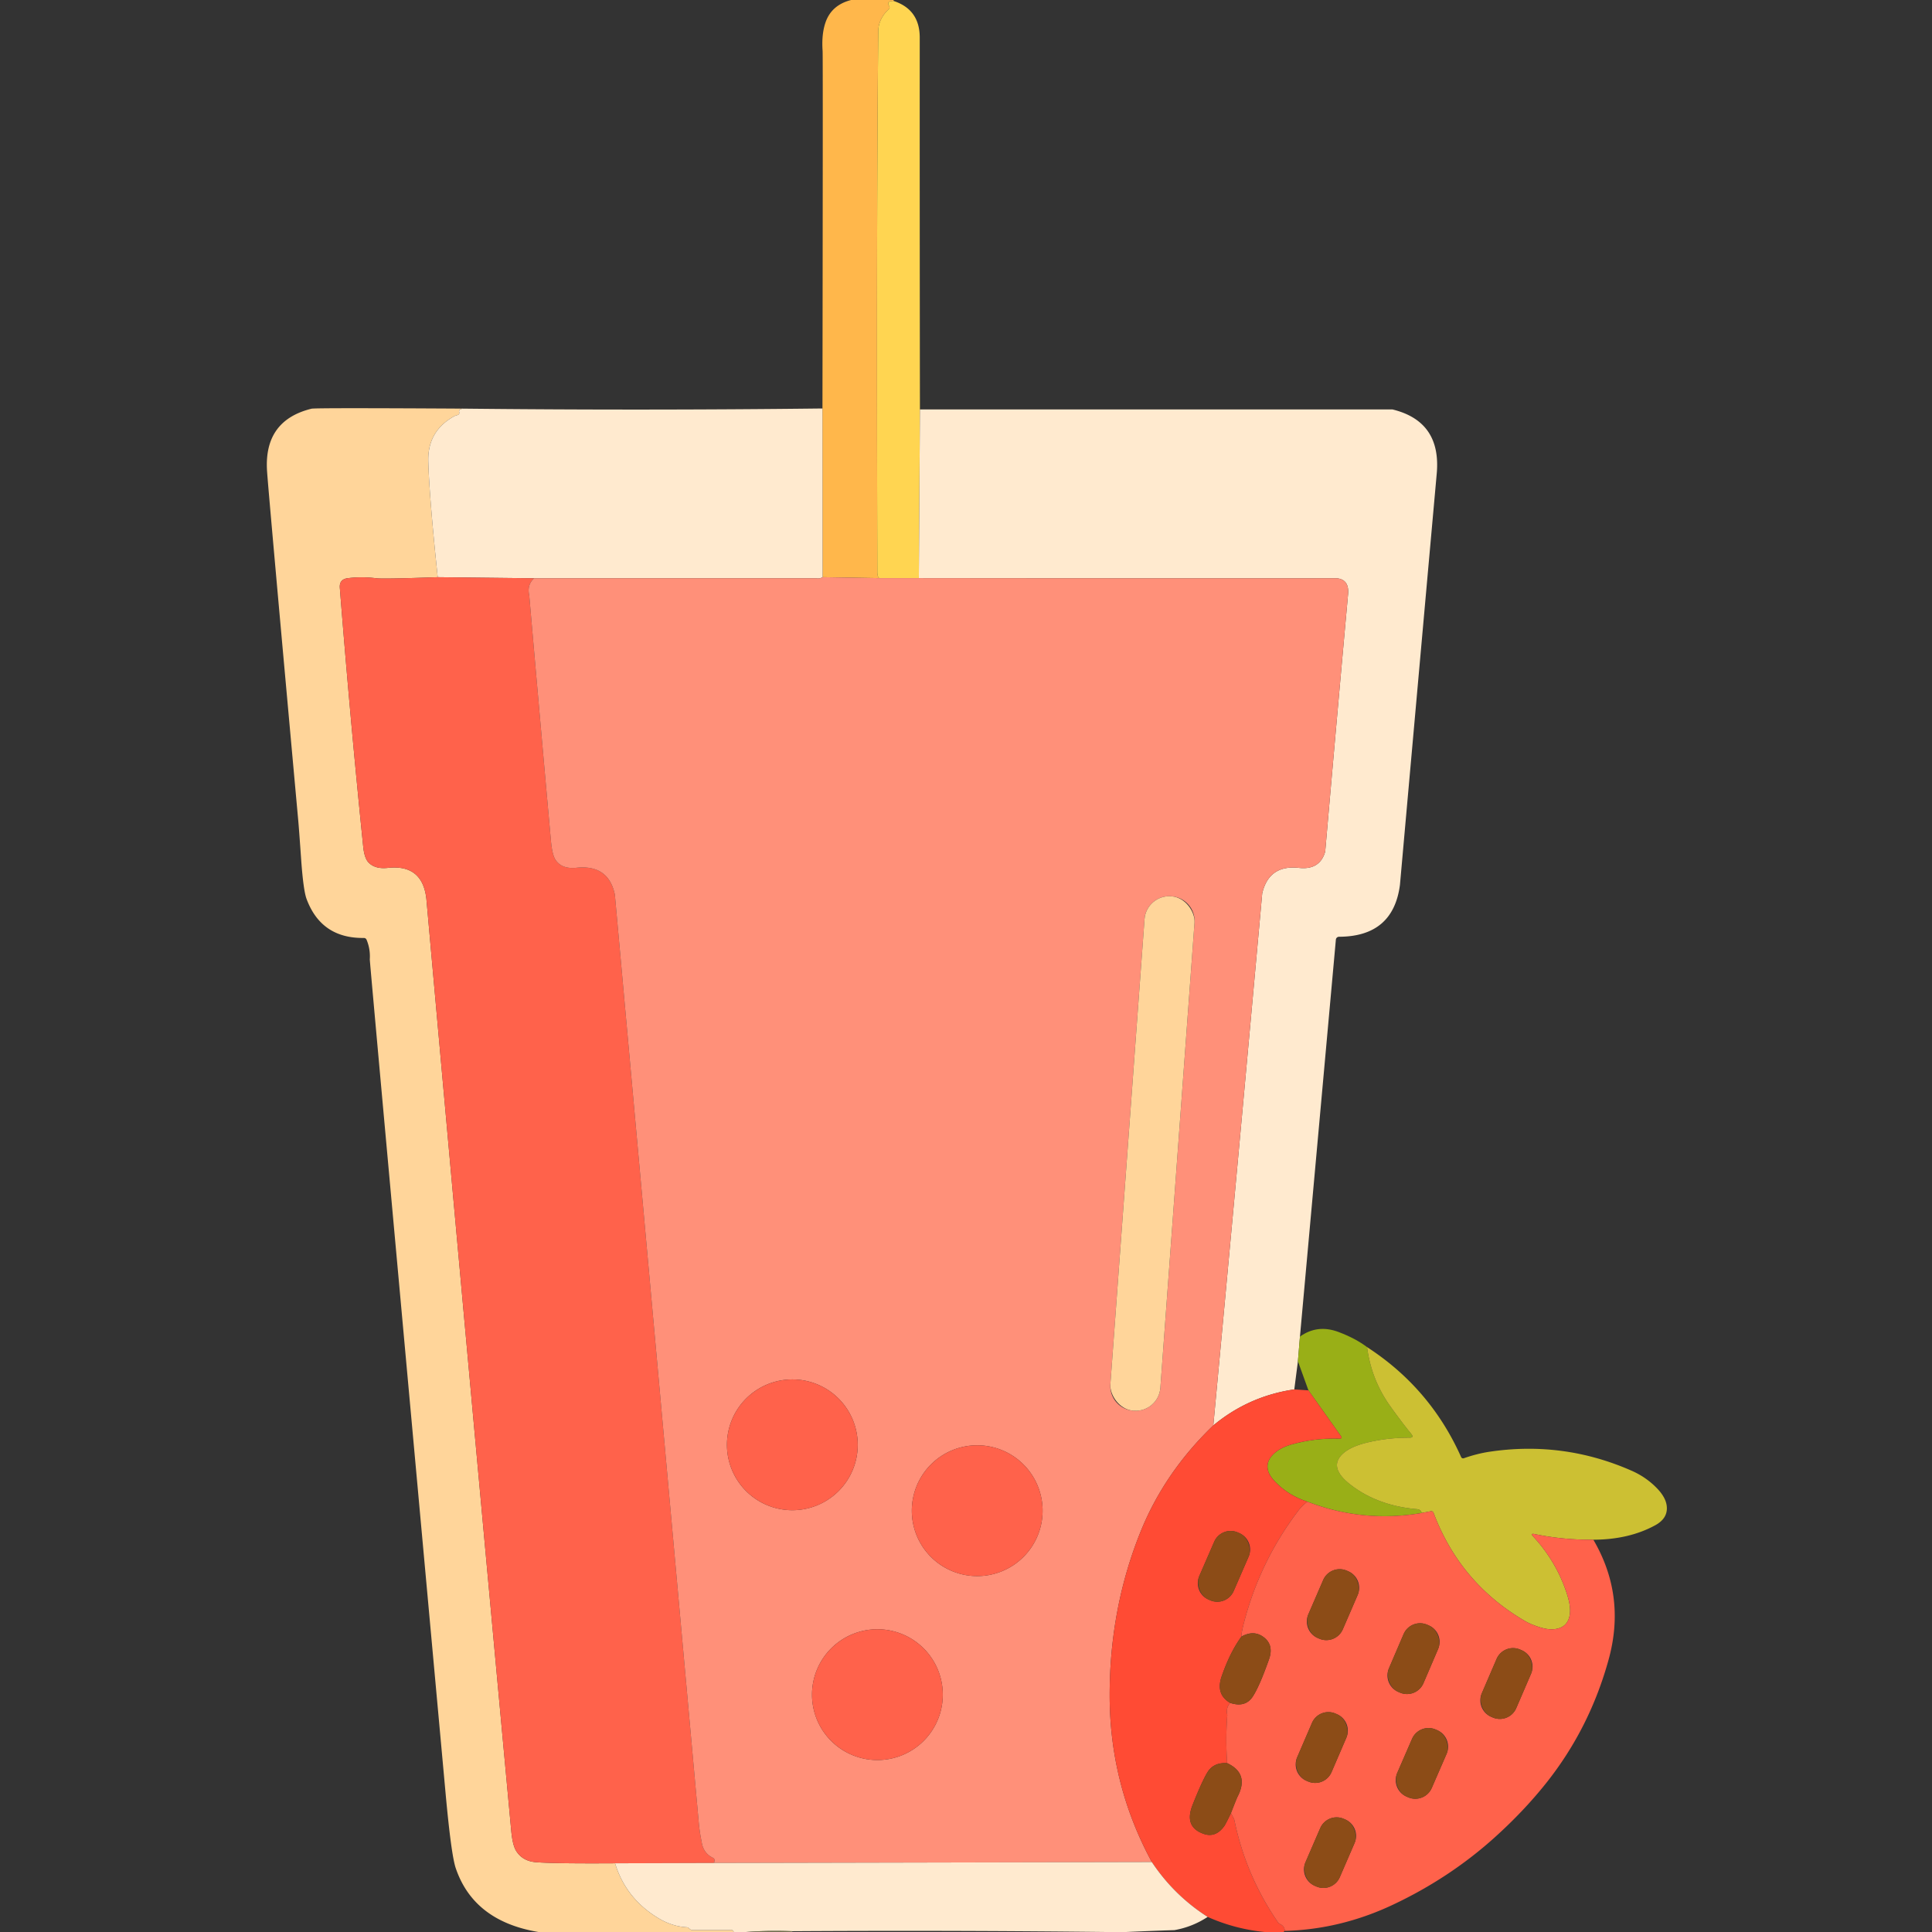 <?xml version="1.0" encoding="UTF-8" standalone="no"?>
<!DOCTYPE svg PUBLIC "-//W3C//DTD SVG 1.1//EN" "http://www.w3.org/Graphics/SVG/1.1/DTD/svg11.dtd">
<svg xmlns="http://www.w3.org/2000/svg" version="1.1" viewBox="0 0 512 512">
<rect x="0" y="0" width="512" height="512" fill="#333333" stroke="none"/>
<path fill="rgb(69,109,12)" fill-opacity="0.000" d="M 0.00 0.00 Q 112.78 0.00 225.56 0.00 Q 220.33 1.33 218.75 6.00 Q 217.69 9.12 218.00 13.50 Q 218.10 14.96 217.96 108.25 Q 170.23 108.81 122.50 108.29 Q 83.61 108.06 82.56 108.31 Q 70.06 111.38 70.75 124.50 Q 70.97 128.69 79.02 217.24 Q 79.24 219.59 79.81 227.77 Q 80.39 235.95 81.25 238.25 Q 85.15 248.71 96.44 248.57 A 0.76 0.74 -10.9 0 1 97.14 249.03 Q 98.18 251.51 98.00 254.25 Q 97.96 254.93 118.09 475.29 Q 119.58 491.55 120.77 495.06 Q 125.53 509.13 142.69 512.00 Q 71.34 512.00 0.00 512.00 Q 0.00 256.00 0.00 0.00 Z"/>
<path fill="rgb(255,183,75)" fill-opacity="1.000" d="M 225.56 0.00 Q 231.19 0.00 236.81 0.00 Q 236.80 0.13 236.79 0.25 Q 234.80 0.23 235.66 1.66 A 0.59 0.58 52.9 0 1 235.57 2.39 Q 232.79 4.98 232.75 8.25 Q 232.25 54.61 232.50 151.50 Q 232.50 152.87 233.00 153.21 L 218.00 152.96 L 217.96 108.25 Q 218.10 14.96 218.00 13.50 Q 217.69 9.12 218.75 6.00 Q 220.33 1.33 225.56 0.00 Z"/>
<path fill="rgb(69,109,12)" fill-opacity="0.000" d="M 236.81 0.00 Q 374.41 0.00 512.00 0.00 Q 512.00 256.00 512.00 512.00 Q 426.09 512.00 340.19 512.00 Q 340.27 511.78 340.50 511.71 Q 355.25 511.31 369.06 504.81 Q 384.12 497.73 396.08 486.96 Q 403.84 479.97 409.81 472.46 Q 421.29 458.00 426.30 439.81 Q 430.96 422.90 422.25 408.04 Q 431.72 408.01 438.69 404.19 Q 442.08 402.32 441.70 399.08 Q 441.44 396.86 439.23 394.53 Q 436.36 391.51 432.45 389.78 Q 414.39 381.81 394.78 384.72 Q 391.48 385.21 387.93 386.45 A 0.58 0.58 67.9 0 1 387.22 386.15 Q 379.05 367.86 362.29 357.00 Q 359.23 354.69 354.75 353.00 Q 349.14 350.88 344.50 354.21 L 354.02 249.01 A 0.84 0.84 2.6 0 1 354.86 248.25 Q 369.21 248.20 371.00 234.50 Q 375.86 180.00 380.75 125.50 Q 381.99 111.66 369.00 108.50 Q 368.99 108.50 243.79 108.50 Q 243.72 59.25 243.74 10.00 Q 243.75 2.50 236.79 0.25 Q 236.80 0.13 236.81 0.00 Z"/>
<path fill="rgb(255,213,81)" fill-opacity="1.000" d="M 236.79 0.25 Q 243.75 2.50 243.74 10.00 Q 243.72 59.25 243.79 108.50 L 243.50 153.21 L 233.00 153.21 Q 232.50 152.87 232.50 151.50 Q 232.25 54.61 232.75 8.25 Q 232.79 4.98 235.57 2.39 A 0.59 0.58 52.9 0 0 235.66 1.66 Q 234.80 0.23 236.79 0.25 Z"/>
<path fill="rgb(255,213,154)" fill-opacity="1.000" d="M 82.56 108.31 Q 83.61 108.06 122.50 108.29 L 121.94 108.52 A 0.61 0.46 72.9 0 0 121.69 109.20 Q 121.84 109.82 121.22 110.00 Q 120.60 110.18 120.45 110.26 Q 113.27 114.20 113.50 122.25 Q 113.77 131.79 116.00 152.96 Q 101.58 153.48 99.75 153.25 Q 95.87 152.75 92.14 153.23 Q 89.88 153.52 90.06 155.79 Q 92.76 190.15 96.26 224.41 Q 96.58 227.55 97.78 228.69 Q 99.53 230.35 102.75 230.00 Q 111.99 228.99 113.00 238.25 Q 124.04 361.76 135.49 485.24 Q 135.84 489.02 136.81 490.55 Q 138.50 493.21 142.00 493.50 Q 146.74 493.89 163.00 493.79 Q 165.84 503.11 174.44 508.31 Q 178.12 510.54 181.97 510.74 A 0.88 0.50 -10.0 0 1 182.48 510.92 L 182.69 511.11 A 1.36 0.76 55.1 0 0 183.49 511.50 Q 193.25 511.50 193.25 511.50 Q 194.21 511.25 194.44 512.00 Q 168.56 512.00 142.69 512.00 Q 125.53 509.13 120.77 495.06 Q 119.58 491.55 118.09 475.29 Q 97.96 254.93 98.00 254.25 Q 98.18 251.51 97.14 249.03 A 0.76 0.74 -10.9 0 0 96.44 248.57 Q 85.15 248.71 81.25 238.25 Q 80.39 235.95 79.81 227.77 Q 79.24 219.59 79.02 217.24 Q 70.97 128.69 70.75 124.50 Q 70.06 111.38 82.56 108.31 Z"/>
<path fill="rgb(255,234,207)" fill-opacity="1.000" d="M 122.50 108.29 Q 170.23 108.81 217.96 108.25 L 218.00 152.96 Q 217.20 153.43 216.25 153.25 Q 216.24 153.25 141.54 153.25 L 116.00 152.96 Q 113.77 131.79 113.50 122.25 Q 113.27 114.20 120.45 110.26 Q 120.60 110.18 121.22 110.00 Q 121.84 109.82 121.69 109.20 A 0.61 0.46 72.9 0 1 121.94 108.52 L 122.50 108.29 Z"/>
<path fill="rgb(255,234,207)" fill-opacity="1.000" d="M 369.00 108.50 Q 381.99 111.66 380.75 125.50 Q 375.86 180.00 371.00 234.50 Q 369.21 248.20 354.86 248.25 A 0.84 0.84 2.6 0 0 354.02 249.01 L 344.50 354.21 L 343.96 360.75 L 343.00 368.21 Q 330.91 369.98 321.54 377.75 Q 328.13 307.26 334.50 236.75 Q 336.30 229.12 344.25 230.00 Q 349.77 230.61 351.19 225.69 Q 354.16 191.59 357.25 157.50 Q 357.61 153.56 354.25 153.25 Q 298.88 153.28 243.50 153.21 L 243.79 108.50 Q 368.99 108.50 369.00 108.50 Z"/>
<path fill="rgb(255,98,75)" fill-opacity="1.000" d="M 99.75 153.25 Q 101.58 153.48 116.00 152.96 L 141.54 153.25 Q 139.62 155.01 140.25 157.75 Q 143.08 190.32 146.01 222.89 Q 146.35 226.60 147.25 227.91 Q 148.92 230.37 152.75 229.97 Q 161.24 229.07 162.94 237.06 Q 174.08 360.03 185.18 483.01 Q 185.41 485.56 185.94 488.06 Q 186.34 491.10 188.97 492.36 A 0.67 0.65 16.9 0 1 189.35 493.05 L 189.25 493.71 L 163.00 493.79 Q 146.74 493.89 142.00 493.50 Q 138.50 493.21 136.81 490.55 Q 135.84 489.02 135.49 485.24 Q 124.04 361.76 113.00 238.25 Q 111.99 228.99 102.75 230.00 Q 99.53 230.35 97.78 228.69 Q 96.58 227.55 96.26 224.41 Q 92.76 190.15 90.06 155.79 Q 89.88 153.52 92.14 153.23 Q 95.87 152.75 99.75 153.25 Z"/>
<path fill="rgb(255,144,121)" fill-opacity="1.000" d="M 218.00 152.96 L 233.00 153.21 L 243.50 153.21 Q 298.88 153.28 354.25 153.25 Q 357.61 153.56 357.25 157.50 Q 354.16 191.59 351.19 225.69 Q 349.77 230.61 344.25 230.00 Q 336.30 229.12 334.50 236.75 Q 328.13 307.26 321.54 377.75 Q 308.66 390.13 302.31 405.81 Q 294.07 426.16 294.07 449.25 Q 294.07 472.84 305.25 493.46 L 189.25 493.71 L 189.35 493.05 A 0.67 0.65 16.9 0 0 188.97 492.36 Q 186.34 491.10 185.94 488.06 Q 185.41 485.56 185.18 483.01 Q 174.08 360.03 162.94 237.06 Q 161.24 229.07 152.75 229.97 Q 148.92 230.37 147.25 227.91 Q 146.35 226.60 146.01 222.89 Q 143.08 190.32 140.25 157.75 Q 139.62 155.01 141.54 153.25 Q 216.24 153.25 216.25 153.25 Q 217.20 153.43 218.00 152.96 Z M 316.558 244.552 A 6.55 6.55 0 0 0 310.505 237.54 L 310.325 237.527 A 6.55 6.55 0 0 0 303.313 243.58 L 294.262 366.828 A 6.55 6.55 0 0 0 300.315 373.84 L 300.495 373.853 A 6.55 6.55 0 0 0 307.507 367.8 L 316.558 244.552 Z M 227.31 382.89 A 17.33 17.33 0 0 0 209.98 365.56 A 17.33 17.33 0 0 0 192.65 382.89 A 17.33 17.33 0 0 0 209.98 400.22 A 17.33 17.33 0 0 0 227.31 382.89 Z M 276.30 400.35 A 17.33 17.33 0 0 0 258.97 383.02 A 17.33 17.33 0 0 0 241.64 400.35 A 17.33 17.33 0 0 0 258.97 417.68 A 17.33 17.33 0 0 0 276.30 400.35 Z M 249.85 449.10 A 17.33 17.33 0 0 0 232.52 431.77 A 17.33 17.33 0 0 0 215.19 449.10 A 17.33 17.33 0 0 0 232.52 466.43 A 17.33 17.33 0 0 0 249.85 449.10 Z"/>
<rect fill="rgb(255,213,154)" fill-opacity="1.000" x="-6.64" y="-68.34" width="13.28" height="136.68" rx="6.55" transform="translate(305.41,305.69) rotate(4.2)"/>
<path fill="rgb(153,175,23)" fill-opacity="1.000" d="M 354.75 353.00 Q 359.23 354.69 362.29 357.00 Q 363.40 365.58 368.39 372.60 Q 371.29 376.67 374.01 380.03 Q 374.79 381.00 373.54 381.00 Q 367.41 381.00 361.99 382.37 Q 358.01 383.38 356.03 385.10 Q 351.94 388.67 357.56 393.19 Q 364.84 399.02 375.51 399.94 Q 376.56 400.03 376.75 400.96 Q 361.18 403.62 346.50 397.96 Q 341.57 396.39 338.04 392.79 Q 336.45 391.18 336.06 389.77 Q 335.49 387.69 336.94 385.94 Q 338.70 383.82 342.16 382.83 Q 348.33 381.06 354.94 381.26 Q 355.86 381.28 355.31 380.51 L 346.75 368.46 L 343.96 360.75 L 344.50 354.21 Q 349.14 350.88 354.75 353.00 Z"/>
<path fill="rgb(204,192,51)" fill-opacity="1.000" d="M 362.29 357.00 Q 379.05 367.86 387.22 386.15 A 0.58 0.58 67.9 0 0 387.93 386.45 Q 391.48 385.21 394.78 384.72 Q 414.39 381.81 432.45 389.78 Q 436.36 391.51 439.23 394.53 Q 441.44 396.86 441.70 399.08 Q 442.08 402.32 438.69 404.19 Q 431.72 408.01 422.25 408.04 Q 414.28 408.12 406.67 406.54 Q 405.48 406.29 406.31 407.18 Q 412.49 413.86 415.25 422.39 Q 416.30 425.64 416.03 427.72 Q 415.54 431.60 411.43 431.78 Q 409.89 431.84 407.78 431.15 Q 405.61 430.44 404.31 429.69 Q 386.98 419.66 379.92 400.96 A 0.71 0.55 73.2 0 0 379.25 400.48 L 376.75 400.96 Q 376.56 400.03 375.51 399.94 Q 364.84 399.02 357.56 393.19 Q 351.94 388.67 356.03 385.10 Q 358.01 383.38 361.99 382.37 Q 367.41 381.00 373.54 381.00 Q 374.79 381.00 374.01 380.03 Q 371.29 376.67 368.39 372.60 Q 363.40 365.58 362.29 357.00 Z"/>
<path fill="rgb(69,109,12)" fill-opacity="0.000" d="M 343.96 360.75 L 346.75 368.46 L 343.00 368.21 L 343.96 360.75 Z"/>
<circle fill="rgb(255,98,75)" fill-opacity="1.000" cx="209.98" cy="382.89" r="17.33"/>
<path fill="rgb(255,75,52)" fill-opacity="1.000" d="M 343.00 368.21 L 346.75 368.46 L 355.31 380.51 Q 355.86 381.28 354.94 381.26 Q 348.33 381.06 342.16 382.83 Q 338.70 383.82 336.94 385.94 Q 335.49 387.69 336.06 389.77 Q 336.45 391.18 338.04 392.79 Q 341.57 396.39 346.50 397.96 Q 345.12 398.96 344.08 400.33 Q 333.93 413.68 329.69 429.94 Q 328.92 432.88 329.00 433.71 Q 325.99 437.80 323.75 444.25 Q 322.10 449.01 326.00 451.29 Q 324.83 452.62 325.25 454.50 Q 324.76 460.88 325.21 467.25 Q 321.66 467.03 320.06 469.56 Q 318.59 471.90 316.03 478.37 Q 313.73 484.18 319.00 486.00 Q 322.17 487.09 324.44 483.94 Q 324.80 483.44 326.21 480.50 L 326.68 481.37 Q 327.07 482.09 327.10 482.24 Q 330.12 497.01 338.65 509.39 Q 338.88 509.73 339.40 509.99 Q 340.42 510.51 340.50 511.71 Q 340.27 511.78 340.19 512.00 Q 337.69 512.00 335.19 512.00 Q 327.28 511.23 320.04 508.00 Q 311.12 502.29 305.25 493.46 Q 294.07 472.84 294.07 449.25 Q 294.07 426.16 302.31 405.81 Q 308.66 390.13 321.54 377.75 Q 330.91 369.98 343.00 368.21 Z M 330.896 412.533 A 4.74 4.74 0 0 0 328.439 406.296 L 328.017 406.113 A 4.74 4.74 0 0 0 321.78 408.57 L 317.824 417.667 A 4.74 4.74 0 0 0 320.281 423.904 L 320.703 424.087 A 4.74 4.74 0 0 0 326.94 421.63 L 330.896 412.533 Z"/>
<circle fill="rgb(255,98,75)" fill-opacity="1.000" cx="258.97" cy="400.35" r="17.33"/>
<path fill="rgb(255,98,75)" fill-opacity="1.000" d="M 346.50 397.96 Q 361.18 403.62 376.75 400.96 L 379.25 400.48 A 0.71 0.55 73.2 0 1 379.92 400.96 Q 386.98 419.66 404.31 429.69 Q 405.61 430.44 407.78 431.15 Q 409.89 431.84 411.43 431.78 Q 415.54 431.60 416.03 427.72 Q 416.30 425.64 415.25 422.39 Q 412.49 413.86 406.31 407.18 Q 405.48 406.29 406.67 406.54 Q 414.28 408.12 422.25 408.04 Q 430.96 422.90 426.30 439.81 Q 421.29 458.00 409.81 472.46 Q 403.84 479.97 396.08 486.96 Q 384.12 497.73 369.06 504.81 Q 355.25 511.31 340.50 511.71 Q 340.42 510.51 339.40 509.99 Q 338.88 509.73 338.65 509.39 Q 330.12 497.01 327.10 482.24 Q 327.07 482.09 326.68 481.37 L 326.21 480.50 Q 327.73 476.58 327.94 476.19 Q 331.17 470.03 325.21 467.25 Q 324.76 460.88 325.25 454.50 Q 324.83 452.62 326.00 451.29 Q 329.97 452.59 331.94 449.69 Q 333.70 447.08 336.28 439.80 Q 337.76 435.64 334.44 433.56 Q 332.00 432.04 329.00 433.71 Q 328.92 432.88 329.69 429.94 Q 333.93 413.68 344.08 400.33 Q 345.12 398.96 346.50 397.96 Z M 359.8 422.676 A 4.76 4.76 0 0 0 357.322 416.417 L 356.918 416.242 A 4.76 4.76 0 0 0 350.659 418.72 L 346.72 427.824 A 4.76 4.76 0 0 0 349.198 434.083 L 349.602 434.258 A 4.76 4.76 0 0 0 355.861 431.78 L 359.8 422.676 Z M 381.123 436.981 A 4.75 4.75 0 0 0 378.629 430.744 L 378.206 430.563 A 4.75 4.75 0 0 0 371.969 433.058 L 368.077 442.139 A 4.75 4.75 0 0 0 370.571 448.376 L 370.994 448.557 A 4.75 4.75 0 0 0 377.231 446.062 L 381.123 436.981 Z M 405.747 443.56 A 4.74 4.74 0 0 0 403.268 437.332 L 402.846 437.15 A 4.74 4.74 0 0 0 396.617 439.629 L 392.693 448.74 A 4.74 4.74 0 0 0 395.172 454.968 L 395.594 455.15 A 4.74 4.74 0 0 0 401.823 452.671 L 405.747 443.56 Z M 356.801 460.507 A 4.73 4.73 0 0 0 354.328 454.292 L 353.906 454.11 A 4.73 4.73 0 0 0 347.69 456.583 L 343.759 465.713 A 4.73 4.73 0 0 0 346.232 471.928 L 346.654 472.11 A 4.73 4.73 0 0 0 352.87 469.637 L 356.801 460.507 Z M 383.362 464.789 A 4.76 4.76 0 0 0 380.895 458.525 L 380.473 458.342 A 4.76 4.76 0 0 0 374.21 460.809 L 370.278 469.851 A 4.76 4.76 0 0 0 372.745 476.115 L 373.167 476.298 A 4.76 4.76 0 0 0 379.43 473.831 L 383.362 464.789 Z M 358.984 488.406 A 4.73 4.73 0 0 0 356.522 482.187 L 356.099 482.004 A 4.73 4.73 0 0 0 349.88 484.466 L 345.956 493.534 A 4.73 4.73 0 0 0 348.418 499.753 L 348.841 499.936 A 4.73 4.73 0 0 0 355.06 497.474 L 358.984 488.406 Z"/>
<rect fill="rgb(140,76,23)" fill-opacity="1.000" x="-4.97" y="-9.70" width="9.94" height="19.40" rx="4.74" transform="translate(324.36,415.10) rotate(23.5)"/>
<rect fill="rgb(140,76,23)" fill-opacity="1.000" x="-4.98" y="-9.72" width="9.96" height="19.44" rx="4.76" transform="translate(353.26,425.25) rotate(23.4)"/>
<rect fill="rgb(140,76,23)" fill-opacity="1.000" x="-4.98" y="-9.69" width="9.96" height="19.38" rx="4.75" transform="translate(374.60,439.56) rotate(23.2)"/>
<circle fill="rgb(255,98,75)" fill-opacity="1.000" cx="232.52" cy="449.10" r="17.33"/>
<path fill="rgb(140,76,23)" fill-opacity="1.000" d="M 334.44 433.56 Q 337.76 435.64 336.28 439.80 Q 333.70 447.08 331.94 449.69 Q 329.97 452.59 326.00 451.29 Q 322.10 449.01 323.75 444.25 Q 325.99 437.80 329.00 433.71 Q 332.00 432.04 334.44 433.56 Z"/>
<rect fill="rgb(140,76,23)" fill-opacity="1.000" x="-4.97" y="-9.70" width="9.94" height="19.40" rx="4.74" transform="translate(399.22,446.15) rotate(23.3)"/>
<rect fill="rgb(140,76,23)" fill-opacity="1.000" x="-4.96" y="-9.70" width="9.92" height="19.40" rx="4.73" transform="translate(350.28,463.11) rotate(23.3)"/>
<rect fill="rgb(140,76,23)" fill-opacity="1.000" x="-4.99" y="-9.69" width="9.98" height="19.38" rx="4.76" transform="translate(376.82,467.32) rotate(23.5)"/>
<path fill="rgb(140,76,23)" fill-opacity="1.000" d="M 325.21 467.25 Q 331.17 470.03 327.94 476.19 Q 327.73 476.58 326.21 480.50 Q 324.80 483.44 324.44 483.94 Q 322.17 487.09 319.00 486.00 Q 313.73 484.18 316.03 478.37 Q 318.59 471.90 320.06 469.56 Q 321.66 467.03 325.21 467.25 Z"/>
<rect fill="rgb(140,76,23)" fill-opacity="1.000" x="-4.96" y="-9.67" width="9.92" height="19.34" rx="4.73" transform="translate(352.47,490.97) rotate(23.4)"/>
<path fill="rgb(255,234,207)" fill-opacity="1.000" d="M 305.25 493.46 Q 311.12 502.29 320.04 508.00 Q 316.02 510.65 311.25 511.50 Q 304.84 511.71 298.44 512.00 Q 295.81 512.00 293.19 512.00 Q 251.60 511.53 210.00 511.79 Q 203.84 511.53 197.69 512.00 Q 196.06 512.00 194.44 512.00 Q 194.21 511.25 193.25 511.50 Q 193.25 511.50 183.49 511.50 A 1.36 0.76 55.1 0 1 182.69 511.11 L 182.48 510.92 A 0.88 0.50 -10.0 0 0 181.97 510.74 Q 178.12 510.54 174.44 508.31 Q 165.84 503.11 163.00 493.79 L 189.25 493.71 L 305.25 493.46 Z"/>
<path fill="rgb(69,109,12)" fill-opacity="0.000" d="M 320.04 508.00 Q 327.28 511.23 335.19 512.00 Q 316.81 512.00 298.44 512.00 Q 304.84 511.71 311.25 511.50 Q 316.02 510.65 320.04 508.00 Z"/>
<path fill="rgb(143,139,95)" fill-opacity="0.702" d="M 210.00 511.79 Q 209.97 511.90 209.94 512.00 Q 203.81 512.00 197.69 512.00 Q 203.84 511.53 210.00 511.79 Z"/>
<path fill="rgb(69,109,12)" fill-opacity="0.000" d="M 210.00 511.79 Q 251.60 511.53 293.19 512.00 Q 251.56 512.00 209.94 512.00 Q 209.97 511.90 210.00 511.79 Z"/>
</svg>